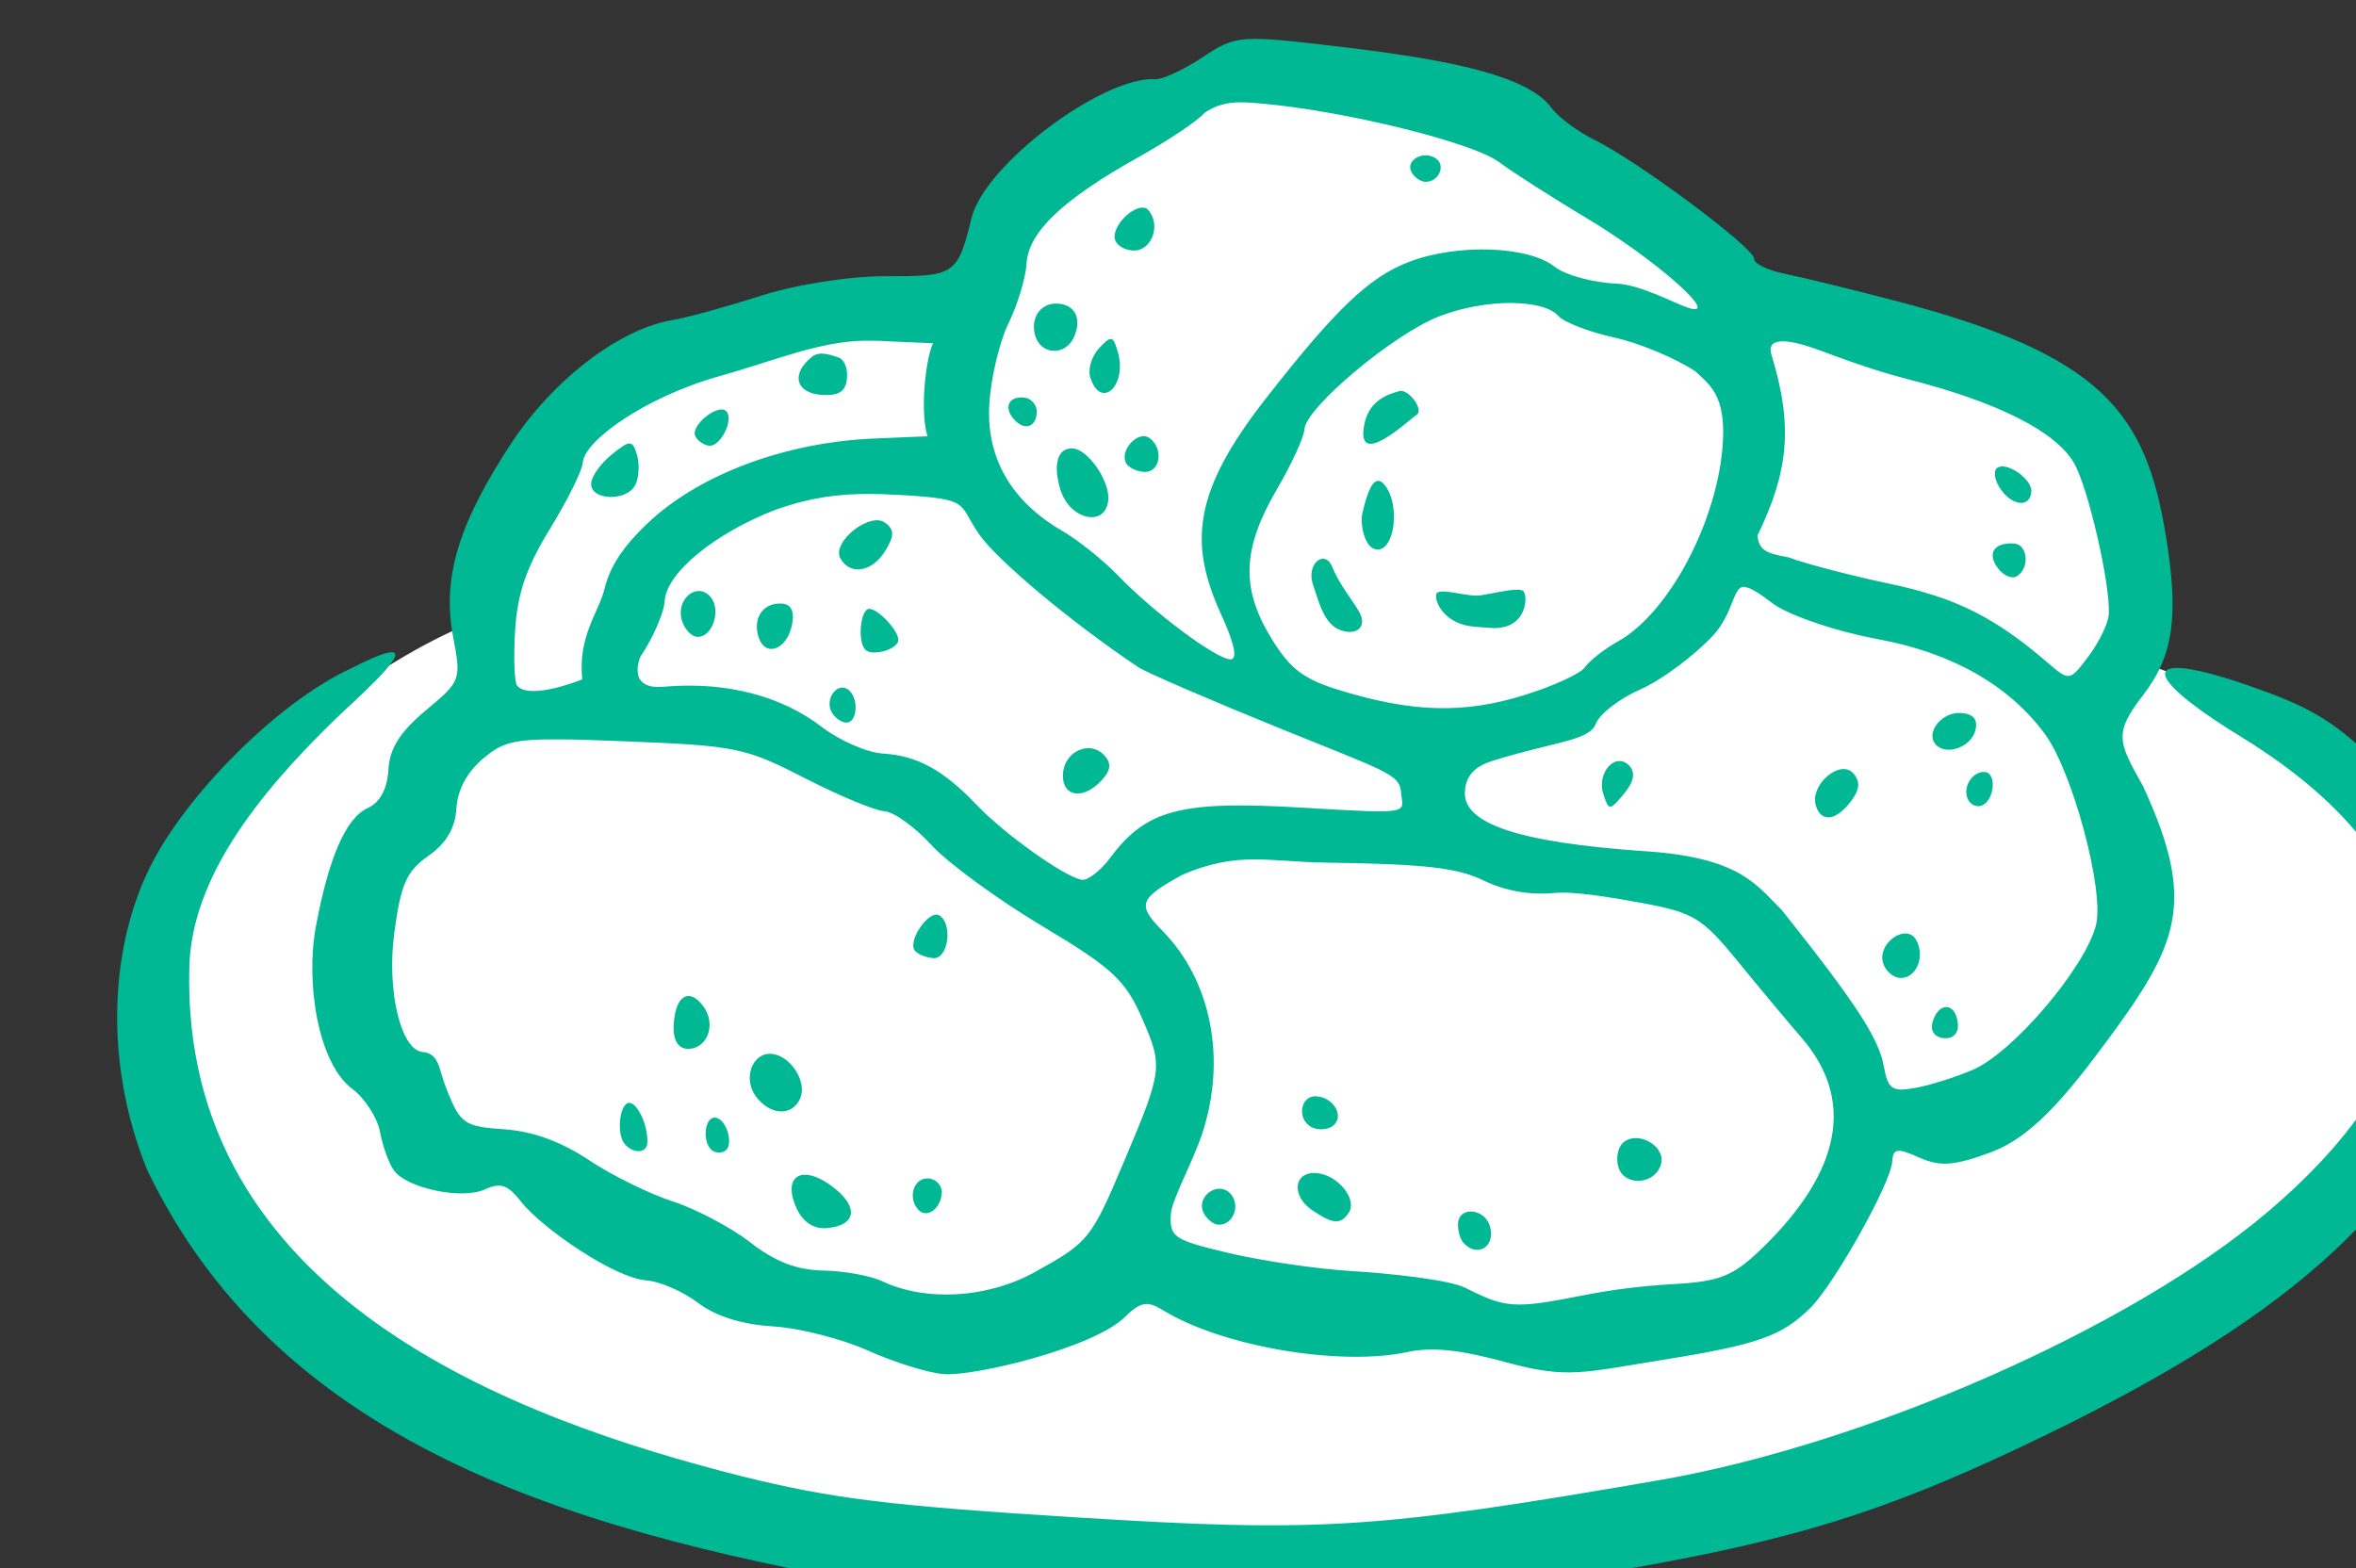 <?xml version="1.0" ?><svg height="149.619mm" viewBox="0 0 224.767 149.619" width="224.767mm" xmlns="http://www.w3.org/2000/svg">
    <rect x="0" y="0" width="224.767" height="149.619" fill="#333333" stroke="none"/>
    <path d="m 27261.965,8916.006 c -48.13,-0.459 -99.63,26.425 -111.901,50.818 -14.541,28.91 -14.981,27.424 -56.972,33.566 -41.991,6.142 -112.288,44.829 -129.373,67.223 -8.282,10.855 -10.313,29.403 -10.229,45.654 l -0.238,-0.01 c -30.3,11.31 -82.702,47.067 -105.623,88.176 -22.92,41.109 -10.894,125.877 54.326,169.514 65.221,43.637 181.155,101.829 359.94,85.857 178.784,-15.971 311.953,-82.643 344.64,-112.809 32.687,-30.166 68.589,-98.987 36.777,-150.352 -31.81,-51.364 -97.101,-67.156 -97.101,-67.156 19.741,-18.247 -0.134,-77.26 -11.68,-88.809 -11.545,-11.548 -123.433,-41.58 -123.433,-41.58 0,0 -69.177,-63.08 -123.01,-76.84 -8.411,-2.15 -17.21,-3.173 -26.123,-3.258 z" fill="#FFFFFF" paint-order="markers stroke fill" transform="translate(-71.434,-30.525) translate(-5598.63,-1986.309) matrix(0.265,0,0,0.265,-1427.065,-338.943)"/>
    <path d="m 27233.16,8903.723 c -0.939,0.01 -1.814,0.038 -2.637,0.094 v 0 c -6.583,0.443 -9.842,2.472 -15.933,6.502 -6.816,4.508 -14.477,8.074 -17.024,7.92 -18.79,-1.132 -61.511,30.647 -66.224,50.072 -4.987,20.557 -6.229,20.924 -30.904,20.865 -13.044,-0.038 -32.341,3.006 -45.094,7.098 -12.259,3.933 -26.406,7.822 -31.436,8.643 -19.401,3.163 -43.627,21.825 -58.859,45.344 -16.937,26.148 -24.603,45.939 -20.34,68.535 2.989,15.837 2.899,16.099 -9.799,26.707 -9.308,7.777 -13.001,13.632 -13.467,21.369 -0.419,6.987 -2.993,11.743 -7.464,13.801 -7.799,3.587 -13.913,17.514 -18.59,42.342 -3.871,20.543 0.73,49.57 13.049,58.746 4.524,3.37 9.022,10.359 9.994,15.531 0.972,5.173 3.228,11.402 5.019,13.846 4.733,6.456 24.533,10.59 32.709,6.828 5.646,-2.598 8.22,-1.729 13.051,4.41 7.608,9.669 33.797,27.583 45.125,28.34 4.73,0.321 13.062,3.934 18.514,8.037 6.545,4.925 15.758,7.825 27.119,8.535 9.464,0.587 24.775,4.484 34.023,8.652 9.249,4.168 21.452,7.991 27.121,8.496 11.165,0.994 54.287,-9.516 65.397,-20.455 5.659,-5.573 8.125,-6.022 13.812,-2.523 21.174,13.028 63.526,20.285 87.922,15.065 8.977,-1.92 18.903,-0.88 35.901,3.756 21.695,5.921 27.375,3.659 56.078,-0.943 34.194,-5.483 42.823,-8.517 53.115,-18.68 8.609,-8.499 29.026,-44.945 29.492,-52.648 0.295,-4.836 1.806,-5.074 9.733,-1.524 7.551,3.384 12.615,3.002 25.945,-1.959 13.626,-5.072 25.326,-18.039 40.484,-38.461 26.87,-36.2 33.733,-50.802 14.153,-93.272 -9.145,-16.261 -10.534,-19.115 0.121,-32.945 10.787,-14.003 12.813,-28.257 8.111,-57.059 -7.243,-44.379 -22.611,-65.267 -97.344,-84.76 -15.899,-4.147 -33.9,-8.544 -40,-9.771 -6.101,-1.228 -11.006,-3.646 -10.902,-5.369 0.227,-3.794 -41.77,-35.093 -57.326,-42.723 -6.123,-3.002 -13.177,-8.243 -15.67,-11.646 -7.956,-10.861 -33.339,-16.857 -73.746,-21.688 -16.951,-2.027 -26.655,-3.155 -33.227,-3.107 z m -5.222,22.844 c 2.637,-0.033 5.352,0.22 8.185,0.473 30.079,2.699 75.689,13.972 85.203,21.059 5.101,3.8 19.085,12.758 31.076,19.908 25.393,15.143 50.144,37.114 36.438,32.35 -4.516,-1.57 -16.901,-8.187 -25.342,-8.525 -8.44,-0.344 -18.451,-3.082 -22.246,-6.096 -9.46,-7.512 -35.105,-8.348 -52.43,-1.705 -14.34,5.498 -26.397,17.021 -51.595,49.307 -26.171,33.533 -27.679,52.007 -16.02,77.527 4.925,10.783 6.06,16.421 3.273,16.254 -5.364,-0.325 -27.487,-16.862 -40.337,-30.154 -5.365,-5.549 -14.456,-12.821 -20.204,-16.162 -18.357,-10.67 -27.324,-26.313 -26.16,-45.641 0.568,-9.381 3.685,-22.479 6.934,-29.104 3.249,-6.625 6.164,-16.289 6.476,-21.479 0.686,-11.312 13.008,-23.019 40.29,-38.27 10.803,-6.04 21.469,-13.185 23.701,-15.881 4.175,-2.957 8.361,-3.806 12.758,-3.861 z m 67.095,19.092 c -3.644,-0.102 -6.992,2.804 -5.269,6.008 0.983,1.829 3.154,3.406 4.824,3.506 4.82,0.295 7.719,-5.749 4.014,-8.359 -1.103,-0.781 -2.354,-1.129 -3.569,-1.154 z m -102.111,18.811 c -3.758,0.012 -9.763,5.512 -10.051,10.301 -0.159,2.608 2.809,4.926 6.596,5.154 6.696,0.402 10.318,-9.185 5.515,-14.604 -0.366,-0.416 -0.824,-0.667 -1.341,-0.781 v 0 c -0.229,-0.05 -0.469,-0.073 -0.719,-0.072 z m 132.408,34.332 c 7.928,0.038 14.498,1.532 17.264,4.652 2.027,2.288 11.116,5.796 20.195,7.797 9.08,2.001 22.248,7.512 29.268,12.244 5.538,5.28 12.42,9.356 9.039,32.822 -4.133,26.831 -20.316,54.989 -36.981,64.346 -4.945,2.776 -10.291,6.954 -11.879,9.281 -1.587,2.328 -11.637,6.916 -22.332,10.199 -21.36,6.557 -39.506,6.089 -65.31,-1.693 -13.756,-4.149 -18.52,-7.752 -25.496,-19.264 -10.79,-17.808 -10.206,-32.051 2.181,-53.232 5.296,-9.055 9.766,-18.797 9.938,-21.65 0.47,-7.862 32.24,-34.443 48.699,-40.754 8.202,-3.144 17.487,-4.731 25.414,-4.748 z m -164.057,0.223 c -5.522,0.343 -8.811,5.717 -6.898,11.771 2.157,6.822 10.812,7.048 13.852,0.363 2.99,-6.578 0.508,-11.75 -5.819,-12.131 v 0 c -0.387,-0.023 -0.766,-0.023 -1.135,0 z m 20.403,12.762 c -0.928,-0.181 -2.182,0.964 -4.375,3.305 -2.67,2.849 -4.095,7.576 -3.168,10.506 3.77,11.924 13.432,2.958 9.906,-9.193 -0.855,-2.934 -1.441,-4.436 -2.363,-4.617 z m -88.615,0.604 v 0 c 2.483,0 5.216,-7e-4 8.084,0.211 l 16.377,0.705 c -2.682,5.547 -4.742,24.496 -2.02,33.496 l -19.213,0.803 c -30.87,1.29 -62.637,12.337 -82.014,30.971 -8.071,7.763 -13.048,14.846 -15.115,23.439 -1.906,7.924 -9.569,16.805 -7.928,32.301 0,0 -18.674,7.672 -23.441,2.293 -0.992,-1.12 -1.322,-10.079 -0.727,-19.908 0.804,-13.263 4.04,-22.702 12.567,-36.6 6.321,-10.3 11.628,-21.012 11.797,-23.807 0.47,-7.767 22.342,-23.634 49.367,-31.186 19.431,-5.428 35.561,-12.485 52.268,-12.721 z m 330.462,0.236 c 3.356,0 8.159,1.382 12.856,3.096 3.984,1.453 18.173,6.999 32.359,10.609 32.084,8.166 53.069,18.788 59.578,30.16 5.126,8.954 13.151,43.972 12.479,54.447 -0.208,3.219 -3.463,9.981 -7.242,15.021 -6.802,9.077 -6.946,9.102 -14.797,2.338 -18.991,-16.358 -33.116,-23.408 -56.908,-28.408 -13.97,-2.936 -30.335,-7.214 -36.371,-9.506 -7.854,-1.409 -10.631,-2.463 -11.147,-7.859 10.932,-22.684 13.082,-38.846 5.018,-65.102 -1.091,-3.551 0.819,-4.832 4.175,-4.797 z m -346.275,4.42 c -1.186,0.026 -2.284,0.325 -3.209,1.057 v 0 c -7.969,6.311 -5.802,13.244 3.484,13.803 6.311,0.383 8.718,-1.317 9.022,-6.365 0.227,-3.786 -1.241,-6.452 -3.027,-7.09 -2.072,-0.739 -4.293,-1.452 -6.27,-1.408 z m 208.752,13.416 c -0.223,0 -0.44,0.022 -0.646,0.082 -3.302,0.966 -10.701,2.84 -12.532,11.816 -3.487,17.094 16.072,-1.54 18.819,-3.295 2.573,-1.645 -2.301,-8.544 -5.641,-8.604 z m -135.99,2.365 c -5.375,-0.325 -7.076,3.658 -3.354,7.857 3.722,4.199 7.883,2.987 8.207,-2.389 0.17,-2.838 -2.013,-5.298 -4.853,-5.469 z m -109.004,4.328 c -4.006,0.383 -10.707,6.577 -9.043,9.672 0.936,1.741 3.207,3.257 5.047,3.367 4.079,0.246 8.818,-9.323 6.123,-12.363 -0.344,-0.394 -0.815,-0.603 -1.365,-0.67 v 0 c -0.24,-0.029 -0.495,-0.029 -0.762,0 z m 151.996,9.631 c -3.805,0.323 -8.003,5.943 -5.988,9.689 0.839,1.567 3.765,2.983 6.492,3.148 5.841,0.351 7.193,-8.467 1.873,-12.215 -0.506,-0.355 -1.056,-0.555 -1.623,-0.613 v 0 c -0.248,-0.028 -0.5,-0.029 -0.754,-0.01 z m -184.768,2.605 v 0 c -1.226,0 -3.062,1.314 -6.335,3.936 -3.951,3.165 -7.308,7.837 -7.461,10.383 -0.383,6.33 13.147,6.691 15.994,0.424 1.261,-2.774 1.474,-7.638 0.476,-10.807 -0.828,-2.625 -1.445,-3.936 -2.67,-3.938 z m 159.623,1.781 c -5.49,-0.336 -7.298,5.792 -4.423,14.984 3.447,11.019 16.566,13.541 17.183,3.303 0.411,-6.792 -7.386,-17.964 -12.76,-18.287 z m 334.055,6.502 v 0.01 c -0.562,0.094 -1.043,0.279 -1.43,0.615 -1.386,1.228 -0.668,4.764 1.604,7.859 4.341,5.925 10.484,6.231 10.828,0.535 0.253,-4.052 -7.094,-9.542 -11.006,-9.016 z m -224.142,5.172 c -2.454,0.02 -4.241,5.406 -5.698,11.684 -0.952,4.105 1.067,14.3 6.399,12.908 5.333,-1.392 6.719,-15.117 2.506,-21.883 -1.185,-1.903 -2.247,-2.717 -3.207,-2.709 z m -183.639,4.717 c 3.623,0 7.348,0.139 11.297,0.355 26.052,1.5 20.883,2.866 28.599,14.053 6.523,9.456 33.168,31.73 57.371,47.961 2.739,1.837 25.469,11.662 50.504,21.83 38.721,15.727 43.549,16.635 44.094,23.176 0.628,7.566 5.05,7.995 -34.971,5.609 -44.378,-2.66 -56.697,0.53 -69.763,18.07 -3.451,4.633 -8.023,8.172 -10.16,7.865 -5.959,-0.859 -27.877,-16.442 -37.786,-26.865 -12.026,-12.648 -21.467,-17.833 -33.832,-18.578 -5.72,-0.344 -15.664,-4.682 -22.101,-9.643 -13.763,-10.603 -33.526,-16.497 -56.856,-14.422 -13.647,1.222 -8.377,-10.797 -8.377,-10.797 4.552,-6.751 8.486,-15.751 8.743,-20.004 0.616,-10.295 18.244,-24.575 40.076,-32.984 12.338,-4.345 22.293,-5.624 33.162,-5.627 z m 3.633,9.492 c -6.247,-0.43 -16.357,8.567 -13.635,13.629 3.413,6.348 11.453,5.067 16.152,-2.572 3.401,-5.527 3.374,-7.785 -0.125,-10.26 -0.683,-0.489 -1.5,-0.736 -2.392,-0.795 z m 408.9,8.348 c -7.125,-0.433 -9.748,3.492 -5.867,8.785 1.938,2.645 4.955,4.048 6.695,3.111 4.923,-2.646 4.299,-11.588 -0.824,-11.896 z m -248.695,5.492 c -2.708,-0.068 -5.369,4.103 -3.719,9.131 2.4,7.314 4.266,14.685 10.186,16.652 5.919,1.968 9.276,-1.535 6.664,-6.334 -2.613,-4.799 -7.092,-9.694 -9.811,-16.412 -0.85,-2.099 -2.09,-3.006 -3.32,-3.037 z m 151.5,10.127 c 2.352,0.215 5.431,2.203 10.861,6.344 6.493,4.366 22.744,9.784 37.613,12.537 26.403,4.89 46.849,16.512 59.782,33.984 10.041,13.565 21.561,56.555 18.464,68.906 -3.821,15.246 -29.878,45.898 -44.277,52.084 -6.242,2.682 -15.635,5.632 -20.873,6.559 -8.314,1.472 -9.746,0.463 -11.262,-7.963 -1.785,-9.918 -10.332,-22.992 -36.568,-55.93 -9.532,-9.553 -15.543,-19.327 -50.523,-21.426 -44.409,-3.155 -64.389,-9.855 -63.696,-21.357 0.344,-5.707 3.371,-9.046 10.119,-11.156 21.921,-6.857 34.63,-7.127 36.987,-13.248 1.372,-3.566 8.582,-9.143 16.021,-12.391 7.44,-3.247 19.208,-11.963 26.154,-19.369 7.382,-7.87 7.278,-17.924 11.198,-17.574 z m -81.787,1.029 c -3.323,0.03 -9.066,1.369 -12.858,2.006 -4.852,0.816 -15.516,-3.167 -16.156,-0.336 -0.64,2.832 3.161,10.869 13.894,11.66 l 5.719,0.42 c 13.478,0.993 13.607,-12.318 11.528,-13.422 -0.455,-0.241 -1.197,-0.336 -2.127,-0.328 z m -294.344,0.465 c -4.121,-0.125 -8.001,5.02 -6.188,10.756 0.96,3.035 3.392,5.62 5.405,5.742 5.574,0.336 8.921,-9.786 4.781,-14.457 -1.225,-1.382 -2.625,-2.001 -3.998,-2.041 z m 28.521,4.51 c -5.931,0.304 -9.201,5.588 -7.16,12.045 2.364,7.473 10.149,4.683 12.031,-4.312 1.007,-4.814 -0.27,-7.521 -3.648,-7.725 -0.418,-0.025 -0.827,-0.028 -1.223,-0.01 z m 32.786,1.91 c -3.193,-0.193 -4.443,11.406 -1.579,14.639 2.341,2.64 11.75,0.038 11.952,-3.33 0.192,-3.267 -6.992,-11.104 -10.373,-11.309 z m -171.694,15.635 c -1.873,-0.204 -6.624,1.506 -15.763,6.207 -24.12,11.303 -55.729,41.872 -70.061,68.24 -16.287,30.122 -18.255,73.333 -2.543,111.869 48.72,101.598 158.456,131.664 273.895,151.408 81.468,11.806 172.63,8.482 271.091,-9.881 54.534,-10.17 86.725,-20.862 138.592,-46.041 90.868,-44.111 134.858,-85.091 151.486,-141.123 9.868,-33.252 -0.338,-67.356 -29.14,-97.439 -14.885,-15.545 -24.102,-21.859 -41.391,-28.361 -45.905,-17.266 -51.289,-9.368 -10.631,15.598 78.359,48.116 81.703,109.984 9.248,171.246 -49.301,41.685 -144.295,83.488 -219.052,96.402 -101.377,17.513 -122.009,18.825 -209.789,13.338 -67.14,-4.197 -87.516,-6.702 -120.01,-14.746 -81.146,-20.441 -202.635,-64.581 -199.092,-183.652 0.923,-31.134 23.467,-60.851 52.996,-89.418 5.497,-5.336 25.785,-23.054 20.164,-23.646 z m 162.475,12.766 v 0 c -3.468,-0.609 -6.636,4.652 -4.418,8.773 1.055,1.964 3.376,3.656 5.156,3.764 4.19,0.253 4.777,-9.062 0.752,-11.898 -0.497,-0.344 -0.995,-0.555 -1.49,-0.641 z m 402.064,9.088 c -6.835,-0.41 -12.787,7.07 -9.011,11.33 3.707,4.182 12.726,1.016 14.267,-5.01 1.023,-3.999 -0.677,-6.044 -5.256,-6.32 z m -503.775,9.52 v 0 c 5.94,0 13.442,0.317 23.123,0.695 39.825,1.567 42.992,2.217 64.447,13.217 12.412,6.364 25.335,11.735 28.713,11.94 3.378,0.2 10.999,5.679 16.934,12.168 5.935,6.489 23.872,19.614 39.859,29.17 25.296,15.12 29.968,19.449 36.033,33.342 7.518,17.221 7.347,18.573 -6.543,51.418 -11.873,28.077 -12.691,29.093 -32.154,39.852 -17.045,9.423 -39.242,10.719 -55.065,3.213 -4.062,-1.927 -13.513,-3.629 -21.001,-3.781 -9.668,-0.197 -17.298,-3.134 -26.331,-10.133 -6.995,-5.421 -19.581,-12.071 -27.968,-14.777 -8.387,-2.707 -21.974,-9.407 -30.192,-14.893 -9.921,-6.622 -20.137,-10.337 -30.396,-11.053 -14.43,-1.004 -15.801,-1.95 -20.75,-14.346 -2.915,-7.301 -2.575,-12.971 -8.627,-13.473 -7.879,-0.648 -13.035,-22.153 -10.215,-43.06 2.357,-17.475 4.39,-22.043 12.272,-27.586 6.463,-4.546 9.644,-9.944 10.076,-17.1 0.402,-6.736 3.899,-13.181 9.826,-18.111 6.379,-5.308 10.14,-6.887 27.959,-6.703 z m 190.545,3.199 c -0.607,-0.064 -1.218,-0.055 -1.824,0.022 -4.041,0.505 -7.825,4.019 -8.133,9.131 -0.499,8.267 7.095,9.656 13.781,2.52 3.412,-3.641 3.748,-6.149 1.201,-9.021 -1.433,-1.618 -3.206,-2.459 -5.025,-2.65 z m 190.181,4.566 c -3.919,0.242 -7.495,6.007 -5.623,11.861 1.952,6.101 2.297,6.101 7.381,0.037 3.57,-4.283 4.259,-7.609 2.088,-10.06 -1.194,-1.347 -2.54,-1.88 -3.846,-1.799 z m 81.176,2.906 c -0.4,-0.021 -0.812,0 -1.228,0.07 -4.998,0.806 -10.797,7.584 -9.049,13.113 2.01,6.359 7.596,5.434 13.053,-2.162 2.782,-3.874 2.906,-6.688 0.418,-9.49 -0.884,-0.997 -1.992,-1.47 -3.194,-1.531 z m 50.537,1.057 c -4.647,-0.283 -8.248,5.803 -5.957,10.062 1.074,1.995 3.446,2.822 5.274,1.84 4.334,-2.332 4.871,-11.65 0.685,-11.902 z m -263.33,31.48 c 7.865,-0.048 15.91,1.03 26.805,1.162 34.839,0.482 46.783,1.848 56.121,6.428 7.52,3.688 16.756,5.337 25.23,4.5 7.353,-0.722 21.648,1.714 32.5,3.736 17.769,3.315 21.104,5.365 33.512,20.572 7.579,9.29 18.043,21.823 23.252,27.855 19.139,22.164 14.498,48.018 -14.553,76.027 -10.142,9.778 -14.978,11.699 -31.795,12.637 -10.908,0.61 -21.608,1.915 -32.64,4.09 -24.36,4.802 -27.588,4.594 -41.918,-2.682 -6.203,-3.149 -28.679,-5.365 -41.084,-6.113 -12.406,-0.744 -32.26,-3.657 -44.121,-6.467 -20.123,-4.767 -21.525,-5.715 -20.975,-14.215 0.321,-5.011 7.751,-18.312 11.17,-28.555 9.013,-26.994 3.352,-55.346 -14.125,-73.176 -9.308,-9.497 -8.612,-11.538 6.895,-20.203 10.175,-4.376 17.861,-5.55 25.726,-5.598 z m -114.435,19.893 c -3.989,0.59 -9.99,10.046 -7.323,13.055 1.123,1.267 4.105,2.432 6.629,2.584 5.226,0.314 7.028,-11.939 2.25,-15.305 -0.458,-0.321 -0.987,-0.417 -1.556,-0.332 z m 349.476,6.779 c -4.387,-0.283 -10.025,5.273 -8.304,10.711 0.874,2.764 3.582,5.142 6.015,5.289 5.793,0.351 9.212,-7.462 5.938,-13.553 -0.869,-1.61 -2.186,-2.352 -3.649,-2.447 z m -438.47,22.512 c -2.769,0.087 -4.858,3.719 -5.252,10.275 -0.314,5.25 1.468,8.521 4.761,8.719 7.187,0.433 10.772,-8.66 5.987,-15.19 -1.929,-2.63 -3.835,-3.856 -5.496,-3.805 z m 452.857,3.971 c -1.905,0 -3.941,1.893 -4.943,5.584 -0.834,3.079 0.923,5.42 4.23,5.619 3.546,0.215 5.369,-1.939 4.871,-5.75 -0.479,-3.67 -2.253,-5.481 -4.158,-5.453 z m -423.006,16.85 c -6.852,-0.41 -10.22,8.863 -5.535,15.254 5.081,6.932 12.997,7.366 15.947,0.875 2.736,-6.017 -3.523,-15.712 -10.412,-16.127 z m 196.299,15.283 c -6.081,-0.359 -7.16,8.748 -1.338,11.291 2.314,1.011 5.617,0.688 7.34,-0.695 4.148,-3.353 0.261,-10.213 -6.002,-10.59 z m -247.289,2.371 c -3.567,-0.215 -4.861,11.272 -1.676,14.865 3.123,3.523 7.858,3.299 8.08,-0.381 0.359,-5.955 -3.33,-14.299 -6.404,-14.484 z m 30.767,5.307 v 0 c -3.531,-0.215 -4.643,7.849 -1.56,11.326 1.138,1.284 3.382,1.627 4.986,0.764 3.602,-1.937 0.799,-11.838 -3.426,-12.092 z m 331.471,7.365 c -1.649,0 -3.244,0.498 -4.521,1.627 -1.938,1.718 -2.7,5.727 -1.696,8.904 2.257,7.137 13.442,6.193 15.358,-1.295 1.237,-4.838 -4.194,-9.244 -9.141,-9.236 z m -115.101,12.58 c -8.144,-0.49 -8.968,8.329 -1.256,13.465 7.478,4.981 9.999,5.161 12.992,0.916 3.413,-4.844 -3.987,-13.911 -11.738,-14.377 z m -183.485,0.631 c -0.351,-0.021 -0.688,-0.019 -1.01,0.01 -4.284,0.355 -5.82,4.843 -2.474,12.115 2.267,4.927 6.18,7.477 10.853,7.072 10.817,-0.938 11.65,-7.768 1.842,-15.074 -3.581,-2.667 -6.752,-3.978 -9.211,-4.121 z m 43.889,1.32 c -5.185,-0.318 -7.516,6.84 -3.651,11.201 3.02,3.406 8.167,-0.181 8.512,-5.93 0.167,-2.728 -2.022,-5.1 -4.861,-5.271 z m 105.027,3.703 c -4.088,-0.132 -8.196,4.421 -5.795,8.885 1.149,2.135 3.453,3.964 5.123,4.064 5.316,0.321 8.243,-6.871 4.512,-11.082 -1.116,-1.258 -2.478,-1.825 -3.84,-1.867 z m 89.871,8.215 c -2.17,0.159 -3.997,1.52 -4.158,4.186 -0.151,2.524 0.699,5.68 1.883,7.018 5.044,5.691 11.889,1.322 9.545,-6.092 -0.994,-3.142 -3.76,-4.898 -6.322,-5.106 -0.321,-0.026 -0.638,-0.029 -0.948,-0.01 z" fill="#00B894" transform="translate(-71.434,-30.525) translate(-5598.63,-1986.309) matrix(0.265,0,0,0.265,-1427.065,-338.943)"/>
</svg>